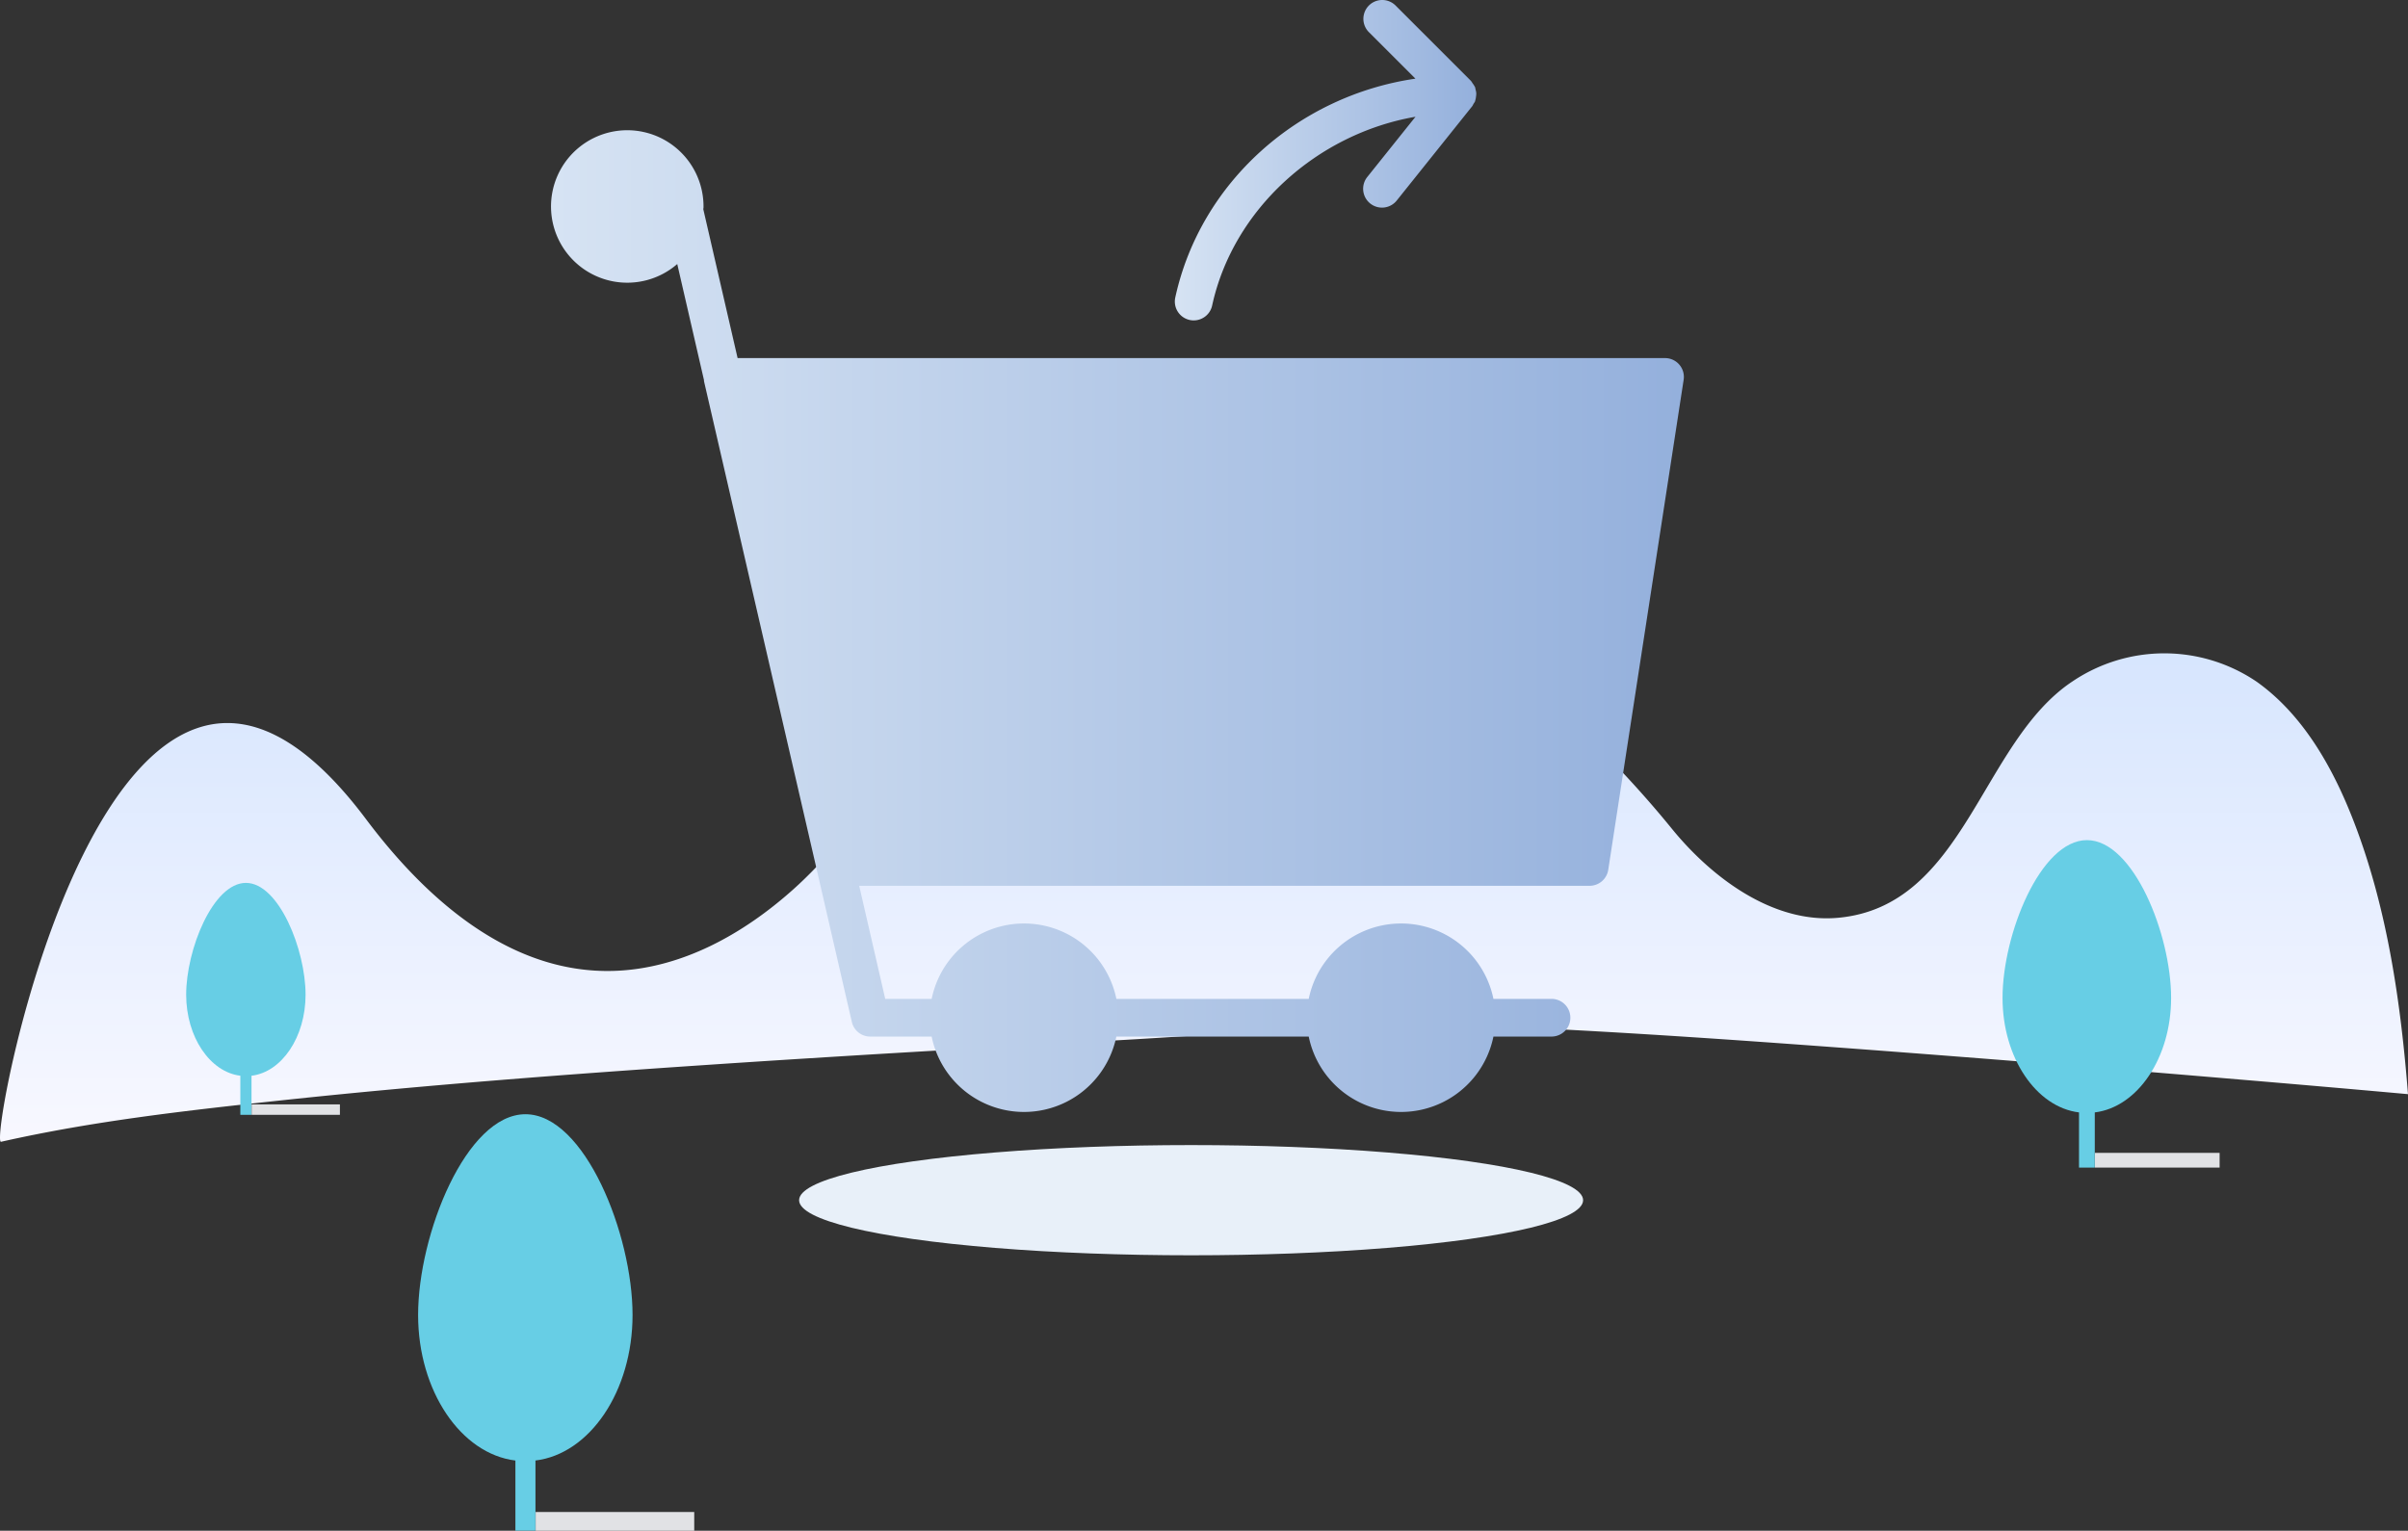 <svg xmlns="http://www.w3.org/2000/svg" xmlns:xlink="http://www.w3.org/1999/xlink" width="296.021" height="188.235" viewBox="0 0 296.021 188.235"><rect x="0" y="0" width="296.021" height="188.235" fill="#333333" stroke="none"/><defs><linearGradient id="a" x1="0.5" x2="0.5" y2="1" gradientUnits="objectBoundingBox"><stop offset="0" stop-color="#cbdffe"/><stop offset="1" stop-color="#f8f8ff"/><stop offset="1" stop-color="#f1f1f2"/></linearGradient><linearGradient id="b" y1="0.5" x2="1" y2="0.5" gradientUnits="objectBoundingBox"><stop offset="0" stop-color="#d6e3f3"/><stop offset="1" stop-color="#94b0dc"/></linearGradient></defs><g transform="translate(-1505 -574.049)"><g transform="translate(1505 644.715)"><g transform="translate(0 -72.715)"><ellipse cx="48.19" cy="6.777" rx="48.19" ry="6.777" transform="translate(98.235 142.861)" fill="#e8f0f9"/><path d="M100.562,384.075c-1.708.386,13.656-81.29,44.871-39.669,7.243,9.656,17.577,19.034,30.429,18.656,8.345-.245,15.965-4.552,22.062-10,7.89-7.047,12.933-16.581,20.808-23.7a62.089,62.089,0,0,1,18.939-12.059c20.59-8,40.943,1.168,56.272,15.4a131.089,131.089,0,0,1,12.117,13c4.832,5.891,12.337,11.566,20.349,10.827,15.635-1.44,17.5-21.594,28.832-29.09a20.207,20.207,0,0,1,22.612.062c5.829,4.142,9.5,10.834,12.007,17.374,4.063,10.6,5.706,22.086,6.593,33.342q-10.234-.922-20.476-1.781-22.531-1.914-45.079-3.621c-15.055-1.125-30.122-2.21-45.205-2.882-16.208-.721-32.374.8-48.553,1.7-16.535.922-33.069,1.862-49.593,2.974-17.539,1.18-35.077,2.506-52.557,4.377C123.481,380.217,111.868,381.52,100.562,384.075Z" transform="translate(-100.433 -241.62)" fill="url(#a)"/></g><g transform="translate(246.174 32.645)"><path d="M427.887,416.083c0,7.368-4.129,13.436-9.384,14.076v6.786h-1.939v-6.786c-5.254-.64-9.4-6.708-9.4-14.076,0-7.793,4.654-19.408,10.373-19.408S427.887,408.289,427.887,416.083Z" transform="translate(-407.161 -396.675)" fill="#67cee5"/><rect width="15.329" height="1.81" transform="translate(11.36 38.459)" fill="#e1e2e5"/></g><g transform="translate(22.887 37.908)"><path d="M136.879,417.135c0,5.217-2.924,9.515-6.645,9.968v4.806h-1.374V427.1c-3.72-.453-6.659-4.751-6.659-9.968,0-5.52,3.295-13.744,7.345-13.744S136.879,411.615,136.879,417.135Z" transform="translate(-122.202 -403.391)" fill="#67cee5"/><rect width="10.855" height="1.282" transform="translate(8.044 27.235)" fill="#e1e2e5"/></g><g transform="translate(51.399 66.349)"><path d="M269.18,483.517c0,9.371-5.252,17.09-11.935,17.9v8.631h-2.466V501.42c-6.683-.813-11.961-8.532-11.961-17.9,0-9.914,5.918-24.686,13.194-24.686S269.18,473.6,269.18,483.517Z" transform="translate(-242.818 -458.831)" fill="#67cee5"/><rect width="19.497" height="2.303" transform="translate(14.448 48.918)" fill="#e1e2e5"/></g></g><g transform="translate(1572.944 569.782)"><g transform="translate(0 4.267)"><path d="M138.5,92.618a2.317,2.317,0,0,0-1.759-.809H22.731l-4.216-18.3c0-.081.026-.158.026-.241a9.374,9.374,0,1,0-3.229,6.976L18.6,94.526c.007.042-.009.083,0,.123l13.906,60.258s0,0,0,0l4.267,18.536a2.318,2.318,0,0,0,2.26,1.8h7.553a11.587,11.587,0,0,0,22.706,0H92.941a11.587,11.587,0,0,0,22.706,0h7.187a2.318,2.318,0,0,0,0-4.635h-7.187a11.587,11.587,0,0,0-22.706,0H69.294a11.587,11.587,0,0,0-22.706,0H40.88l-3.2-13.906h89.791a2.317,2.317,0,0,0,2.29-1.965l9.27-60.258A2.312,2.312,0,0,0,138.5,92.618Z" transform="translate(0 -47.775)" fill="url(#b)"/><path d="M283.42,43.614a2.281,2.281,0,0,0,.5.053,2.318,2.318,0,0,0,2.262-1.824c2.58-11.836,12.877-21.116,25-23.218L305.28,26a2.318,2.318,0,1,0,3.62,2.895l9.27-11.588a2.367,2.367,0,0,0,.137-.264,2.231,2.231,0,0,0,.192-.3,1.061,1.061,0,0,0,.033-.141,2.022,2.022,0,0,0,.086-.436,2.3,2.3,0,0,0,.035-.436,2.13,2.13,0,0,0-.083-.431,2.529,2.529,0,0,0-.07-.327c-.016-.039-.049-.072-.067-.111a2.414,2.414,0,0,0-.234-.348,2.167,2.167,0,0,0-.2-.3l-9.268-9.268a2.317,2.317,0,1,0-3.277,3.277l5.718,5.718c-14.425,2.1-26.437,12.756-29.522,26.914A2.319,2.319,0,0,0,283.42,43.614Z" transform="translate(-205.115 -4.267)" fill="url(#b)"/></g></g></g></svg>
